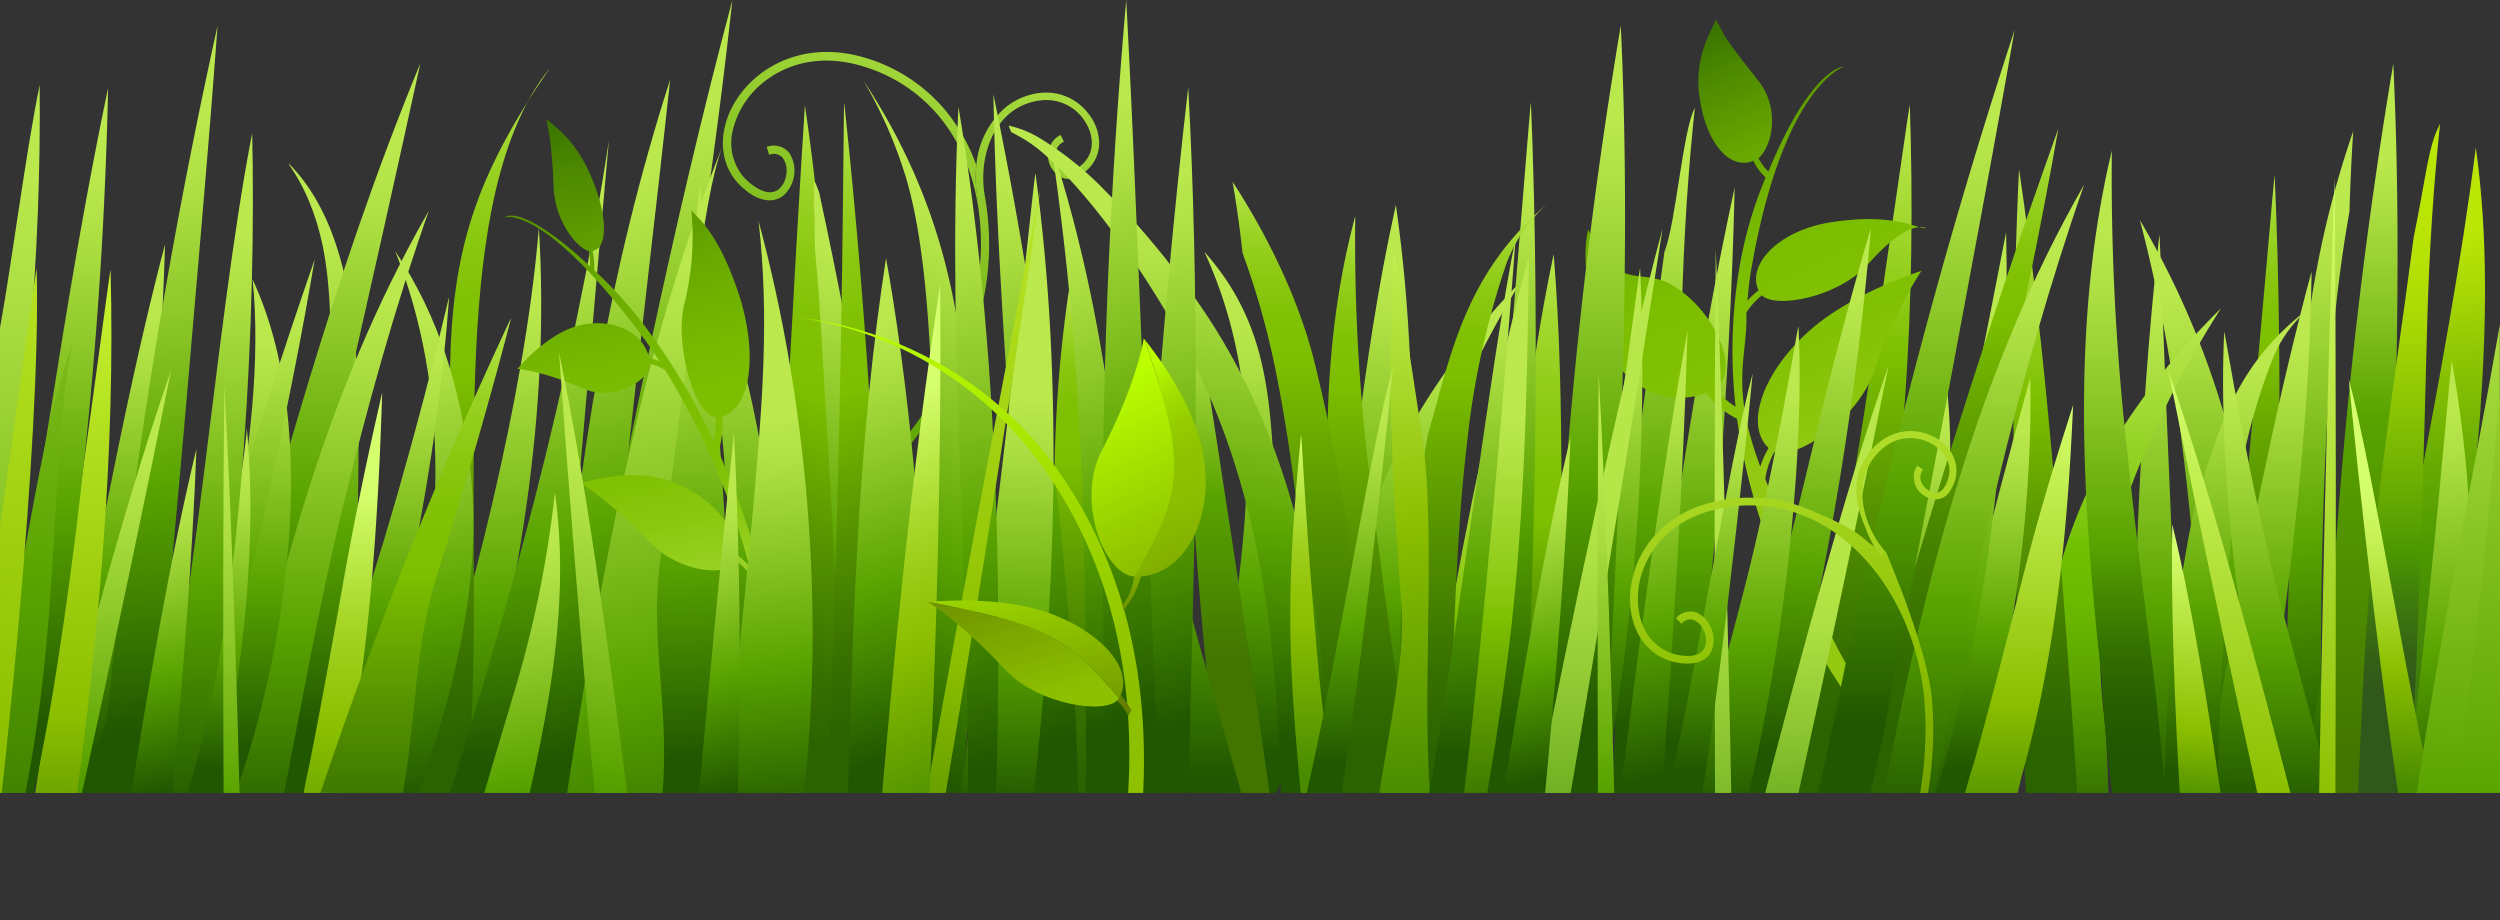 <svg xmlns="http://www.w3.org/2000/svg" xmlns:xlink="http://www.w3.org/1999/xlink" viewBox="0 0 450 165.62"><rect x="0" y="0" width="450" height="165.62" fill="#333333" stroke="none"/><defs><style>.cls-1{fill:none;}.cls-2{clip-path:url(#clip-path);}.cls-3{fill:url(#linear-gradient);}.cls-4{fill:url(#linear-gradient-2);}.cls-5{fill:url(#linear-gradient-3);}.cls-6{fill:url(#linear-gradient-4);}.cls-7{fill:url(#linear-gradient-5);}.cls-8{fill:url(#linear-gradient-6);}.cls-9{fill:url(#linear-gradient-7);}.cls-10{fill:url(#linear-gradient-8);}.cls-11{fill:url(#linear-gradient-9);}.cls-12{fill:url(#linear-gradient-10);}.cls-13{fill:url(#linear-gradient-11);}.cls-14{fill:url(#linear-gradient-12);}.cls-15{fill:url(#linear-gradient-13);}.cls-16{fill:url(#linear-gradient-14);}.cls-17{fill:url(#linear-gradient-15);}.cls-18{fill:url(#linear-gradient-16);}.cls-19{fill:url(#linear-gradient-17);}.cls-20{fill:url(#linear-gradient-18);}.cls-21{fill:url(#linear-gradient-19);}.cls-22{fill:url(#linear-gradient-20);}.cls-23{fill:url(#linear-gradient-21);}.cls-24{fill:url(#linear-gradient-22);}.cls-25{fill:url(#linear-gradient-23);}.cls-26{fill:url(#linear-gradient-24);}.cls-27{fill:url(#linear-gradient-25);}.cls-28{fill:url(#linear-gradient-26);}.cls-29{fill:url(#linear-gradient-27);}.cls-30{fill:url(#linear-gradient-28);}.cls-31{fill:url(#linear-gradient-29);}.cls-32{fill:url(#linear-gradient-30);}.cls-33{fill:url(#linear-gradient-31);}.cls-34{fill:url(#linear-gradient-32);}.cls-35{fill:url(#linear-gradient-33);}.cls-36{fill:url(#linear-gradient-34);}.cls-37{fill:url(#linear-gradient-35);}.cls-38{fill:url(#linear-gradient-36);}.cls-39{fill:url(#linear-gradient-37);}.cls-40{fill:url(#linear-gradient-38);}.cls-41{fill:url(#linear-gradient-39);}.cls-42{fill:url(#linear-gradient-40);}.cls-43{fill:url(#linear-gradient-41);}.cls-44{fill:url(#linear-gradient-42);}.cls-45{fill:url(#linear-gradient-43);}.cls-46{fill:url(#linear-gradient-44);}.cls-47{fill:url(#linear-gradient-45);}.cls-48{fill:url(#linear-gradient-46);}.cls-49{fill:url(#linear-gradient-47);}.cls-50{fill:url(#linear-gradient-48);}.cls-51{fill:url(#linear-gradient-49);}.cls-52{fill:url(#linear-gradient-50);}.cls-53{fill:url(#linear-gradient-51);}.cls-54{fill:url(#linear-gradient-52);}.cls-55{fill:url(#linear-gradient-53);}.cls-56{fill:url(#linear-gradient-54);}.cls-57{fill:url(#linear-gradient-55);}.cls-58{fill:url(#linear-gradient-56);}.cls-59{fill:url(#linear-gradient-57);}.cls-60{fill:url(#linear-gradient-58);}.cls-61{fill:url(#linear-gradient-59);}.cls-62{fill:url(#linear-gradient-60);}.cls-63{fill:url(#linear-gradient-61);}.cls-64{fill:url(#linear-gradient-62);}.cls-65{fill:url(#linear-gradient-63);}.cls-66{fill:url(#linear-gradient-64);}.cls-67{fill:url(#linear-gradient-65);}.cls-68{fill:url(#linear-gradient-66);}.cls-69{fill:url(#linear-gradient-67);}.cls-70{fill:url(#linear-gradient-68);}.cls-71{fill:url(#linear-gradient-69);}.cls-72{fill:url(#linear-gradient-70);}.cls-73{fill:url(#linear-gradient-71);}.cls-74{fill:url(#linear-gradient-72);}.cls-75{fill:url(#linear-gradient-73);}.cls-76{fill:url(#linear-gradient-74);}.cls-77{fill:url(#linear-gradient-75);}.cls-78{fill:url(#linear-gradient-76);}.cls-79{fill:url(#linear-gradient-77);}.cls-80{fill:url(#linear-gradient-78);}.cls-81{fill:url(#linear-gradient-79);}.cls-82{fill:url(#linear-gradient-80);}.cls-83{fill:url(#linear-gradient-81);}.cls-84{fill:url(#linear-gradient-82);}.cls-85{fill:url(#linear-gradient-83);}.cls-86{fill:url(#linear-gradient-84);}.cls-87{fill:url(#linear-gradient-85);}.cls-88{fill:url(#linear-gradient-86);}.cls-89{fill:url(#linear-gradient-87);}.cls-90{fill:url(#linear-gradient-88);}.cls-91{fill:url(#linear-gradient-89);}.cls-92{fill:url(#linear-gradient-90);}.cls-93{fill:url(#linear-gradient-91);}.cls-94{fill:url(#linear-gradient-92);}.cls-95{fill:url(#linear-gradient-93);}.cls-96{fill:url(#linear-gradient-94);}.cls-97{fill:url(#linear-gradient-95);}.cls-98{fill:url(#linear-gradient-96);}.cls-99{fill:url(#linear-gradient-97);}.cls-100{fill:url(#linear-gradient-98);}.cls-101{fill:url(#linear-gradient-99);}.cls-102{fill:url(#linear-gradient-100);}.cls-103{fill:url(#linear-gradient-101);}.cls-104{fill:url(#linear-gradient-102);}.cls-105{fill:url(#linear-gradient-103);}.cls-106{fill:url(#linear-gradient-104);}.cls-107{fill:url(#linear-gradient-105);}.cls-108{fill:url(#linear-gradient-106);}.cls-109{fill:url(#linear-gradient-107);}.cls-110{fill:url(#linear-gradient-108);}.cls-111{fill:url(#linear-gradient-109);}.cls-112{fill:url(#linear-gradient-110);}.cls-113{fill:url(#linear-gradient-111);}.cls-114{fill:url(#linear-gradient-112);}.cls-115{fill:url(#linear-gradient-113);}.cls-116{fill:url(#linear-gradient-114);}.cls-117{fill:url(#linear-gradient-115);}.cls-118{fill:url(#linear-gradient-116);}.cls-119{fill:url(#linear-gradient-117);}.cls-120{fill:url(#linear-gradient-118);}.cls-121{fill:url(#linear-gradient-119);}</style><clipPath id="clip-path" transform="translate(0 -10.79)"><rect class="cls-1" width="450" height="153.52"/></clipPath><linearGradient id="linear-gradient" x1="332.2" y1="29.57" x2="332.2" y2="159.11" gradientUnits="userSpaceOnUse"><stop offset="0" stop-color="#bae84d"/><stop offset="0.09" stop-color="#afe03f"/><stop offset="0.25" stop-color="#91cd1a"/><stop offset="0.35" stop-color="#7dbf00"/><stop offset="0.56" stop-color="#569300"/><stop offset="0.76" stop-color="#377000"/><stop offset="0.87" stop-color="#2b6300"/></linearGradient><linearGradient id="linear-gradient-2" x1="241.22" y1="21.81" x2="241.22" y2="164.43" gradientTransform="translate(-139.72 46.19) rotate(-11.99)" gradientUnits="userSpaceOnUse"><stop offset="0.12" stop-color="#bae84d"/><stop offset="0.21" stop-color="#acde42"/><stop offset="0.38" stop-color="#87c324"/><stop offset="0.57" stop-color="#59a300"/><stop offset="0.68" stop-color="#458800"/><stop offset="0.87" stop-color="#215700"/></linearGradient><linearGradient id="linear-gradient-3" x1="303" y1="44.56" x2="303" y2="159.66" gradientTransform="matrix(1, 0, 0, 1, 0, 0)" xlink:href="#linear-gradient-2"/><linearGradient id="linear-gradient-4" x1="297.52" y1="30.21" x2="297.52" y2="159.11" gradientTransform="matrix(1, 0, 0, 1, 0, 0)" xlink:href="#linear-gradient-2"/><linearGradient id="linear-gradient-5" x1="440.41" y1="40.02" x2="440.41" y2="169.46" gradientTransform="translate(-29.62 30.48) rotate(-4.57)" xlink:href="#linear-gradient-2"/><linearGradient id="linear-gradient-6" x1="397.07" y1="50.4" x2="397.07" y2="162.5" gradientTransform="matrix(1, 0, 0, 1, 0, 0)" xlink:href="#linear-gradient-2"/><linearGradient id="linear-gradient-7" x1="-67.98" y1="617.96" x2="-54.17" y2="500.62" gradientTransform="translate(392.89 674.65) rotate(173.29)" xlink:href="#linear-gradient-2"/><linearGradient id="linear-gradient-8" x1="130.53" y1="16.32" x2="130.53" y2="133.3" gradientTransform="translate(-53.01 46.37) rotate(-4.18)" xlink:href="#linear-gradient-2"/><linearGradient id="linear-gradient-9" x1="56.91" y1="40.24" x2="56.91" y2="157.42" gradientTransform="matrix(1, 0, 0, 1, 0, 0)" xlink:href="#linear-gradient-2"/><linearGradient id="linear-gradient-10" x1="54.23" y1="22.16" x2="54.23" y2="159.85" gradientTransform="matrix(1, 0, 0, 1, 0, 0)" xlink:href="#linear-gradient-2"/><linearGradient id="linear-gradient-11" x1="258.92" y1="660.75" x2="274.49" y2="528.45" gradientTransform="translate(392.89 674.65) rotate(173.29)" xlink:href="#linear-gradient-2"/><linearGradient id="linear-gradient-12" x1="202.84" y1="-76.45" x2="202.84" y2="71.33" gradientTransform="matrix(1.11, -0.19, 0.15, 0.9, -137.68, 133.85)" gradientUnits="userSpaceOnUse"><stop offset="0" stop-color="#bae84d"/><stop offset="0.03" stop-color="#b0e140"/><stop offset="0.12" stop-color="#9ad224"/><stop offset="0.21" stop-color="#8ac810"/><stop offset="0.3" stop-color="#80c104"/><stop offset="0.39" stop-color="#7dbf00"/><stop offset="0.59" stop-color="#569300"/><stop offset="0.77" stop-color="#377000"/><stop offset="0.87" stop-color="#2b6300"/></linearGradient><linearGradient id="linear-gradient-13" x1="198.63" y1="631.44" x2="211.89" y2="518.83" gradientTransform="translate(437.23 603.44) rotate(163.04)" xlink:href="#linear-gradient-2"/><linearGradient id="linear-gradient-14" x1="384.11" y1="66.29" x2="384.11" y2="160.53" gradientUnits="userSpaceOnUse"><stop offset="0" stop-color="#bae84d"/><stop offset="0.12" stop-color="#ace03f"/><stop offset="0.34" stop-color="#89cd1a"/><stop offset="0.47" stop-color="#70bf00"/><stop offset="0.57" stop-color="#6bb800"/><stop offset="0.7" stop-color="#5da500"/><stop offset="0.85" stop-color="#458600"/><stop offset="1" stop-color="#2b6300"/></linearGradient><linearGradient id="linear-gradient-15" x1="383.05" y1="37.9" x2="383.05" y2="162.5" gradientUnits="userSpaceOnUse"><stop offset="0.12" stop-color="#bae84d"/><stop offset="0.21" stop-color="#acde42"/><stop offset="0.38" stop-color="#87c324"/><stop offset="0.57" stop-color="#59a300"/><stop offset="0.64" stop-color="#468900"/><stop offset="0.73" stop-color="#326d00"/><stop offset="0.81" stop-color="#255d00"/><stop offset="0.87" stop-color="#215700"/></linearGradient><linearGradient id="linear-gradient-16" x1="654.51" y1="90.03" x2="664.46" y2="6.63" gradientTransform="matrix(0.86, -0.5, 0.5, 0.86, -281, 341.73)" gradientUnits="userSpaceOnUse"><stop offset="0" stop-color="#94c912"/><stop offset="0.06" stop-color="#8dc60d"/><stop offset="0.23" stop-color="#81c103"/><stop offset="0.39" stop-color="#7dbf00"/><stop offset="0.5" stop-color="#77b900"/><stop offset="0.65" stop-color="#68a700"/><stop offset="0.82" stop-color="#4e8a00"/><stop offset="1" stop-color="#2b6300"/></linearGradient><linearGradient id="linear-gradient-17" x1="1529.34" y1="441.42" x2="1443.58" y2="645.62" gradientTransform="matrix(-0.73, -0.69, -0.69, 0.73, 1598.62, 699.45)" xlink:href="#linear-gradient-2"/><linearGradient id="linear-gradient-18" x1="1504.54" y1="431.01" x2="1418.78" y2="635.19" gradientTransform="matrix(-0.73, -0.69, -0.69, 0.73, 1598.62, 699.45)" xlink:href="#linear-gradient-2"/><linearGradient id="linear-gradient-19" x1="420.82" y1="61.92" x2="420.82" y2="162.5" gradientTransform="matrix(1, 0, 0, 1, 0, 0)" xlink:href="#linear-gradient-2"/><linearGradient id="linear-gradient-20" x1="368.34" y1="41.24" x2="368.34" y2="160.53" xlink:href="#linear-gradient"/><linearGradient id="linear-gradient-21" x1="559.07" y1="54.16" x2="559.07" y2="177.94" gradientTransform="matrix(1.25, -0.08, 0.06, 1, -269.86, 29.5)" gradientUnits="userSpaceOnUse"><stop offset="0.12" stop-color="#bbe505"/><stop offset="0.14" stop-color="#b7e205"/><stop offset="0.44" stop-color="#69ac02"/><stop offset="0.58" stop-color="#4b9701"/><stop offset="0.68" stop-color="#468b06"/><stop offset="0.85" stop-color="#396c12"/><stop offset="0.95" stop-color="#30581a"/></linearGradient><linearGradient id="linear-gradient-22" x1="404.73" y1="42.32" x2="404.73" y2="161.96" gradientUnits="userSpaceOnUse"><stop offset="0" stop-color="#bae84d"/><stop offset="0.02" stop-color="#b3e344"/><stop offset="0.08" stop-color="#9bd326"/><stop offset="0.15" stop-color="#8bc811"/><stop offset="0.21" stop-color="#80c104"/><stop offset="0.27" stop-color="#7dbf00"/><stop offset="0.38" stop-color="#68a800"/><stop offset="0.59" stop-color="#478300"/><stop offset="0.76" stop-color="#336b00"/><stop offset="0.87" stop-color="#2b6300"/></linearGradient><linearGradient id="linear-gradient-23" x1="509.56" y1="605.49" x2="495.4" y2="496.13" gradientTransform="matrix(0.99, -0.13, -0.13, -0.99, -22.09, 725.55)" xlink:href="#linear-gradient-2"/><linearGradient id="linear-gradient-24" x1="424.76" y1="22.23" x2="424.76" y2="165.96" gradientUnits="userSpaceOnUse"><stop offset="0.12" stop-color="#bae84d"/><stop offset="0.18" stop-color="#acde42"/><stop offset="0.31" stop-color="#87c324"/><stop offset="0.44" stop-color="#59a300"/><stop offset="0.7" stop-color="#4c8800"/><stop offset="0.87" stop-color="#427500"/></linearGradient><linearGradient id="linear-gradient-25" x1="431.67" y1="33.05" x2="431.67" y2="161.96" gradientUnits="userSpaceOnUse"><stop offset="0.12" stop-color="#bbe505"/><stop offset="0.2" stop-color="#b5e105"/><stop offset="0.3" stop-color="#a4d504"/><stop offset="0.41" stop-color="#87c103"/><stop offset="0.54" stop-color="#60a502"/><stop offset="0.6" stop-color="#4b9701"/><stop offset="0.66" stop-color="#407e0b"/><stop offset="0.74" stop-color="#346216"/><stop offset="0.79" stop-color="#30581a"/></linearGradient><linearGradient id="linear-gradient-26" x1="403.06" y1="65.48" x2="403.06" y2="162.12" gradientTransform="matrix(1, 0, 0, 1, 0, 0)" xlink:href="#linear-gradient-2"/><linearGradient id="linear-gradient-27" x1="601.14" y1="632.29" x2="590.01" y2="537.72" gradientTransform="matrix(0.97, -0.25, -0.25, -0.97, 5.15, 838.45)" xlink:href="#linear-gradient-2"/><linearGradient id="linear-gradient-28" x1="286.95" y1="59.08" x2="286.95" y2="159.66" gradientTransform="matrix(1, 0, 0, 1, 0, 0)" xlink:href="#linear-gradient-2"/><linearGradient id="linear-gradient-29" x1="0.67" y1="75.63" x2="0.67" y2="198.24" gradientTransform="matrix(0.92, 0.38, -0.38, 0.92, 199.95, -29.26)" xlink:href="#linear-gradient-12"/><linearGradient id="linear-gradient-30" x1="353.88" y1="124.57" x2="353.88" y2="159.11" gradientTransform="matrix(1, 0, 0, 1, 0, 0)" xlink:href="#linear-gradient-2"/><linearGradient id="linear-gradient-31" x1="244.72" y1="47.67" x2="244.72" y2="159.82" gradientTransform="matrix(1, 0, 0, 1, 0, 0)" xlink:href="#linear-gradient-2"/><linearGradient id="linear-gradient-32" x1="258.15" y1="61.44" x2="258.15" y2="160.17" gradientTransform="matrix(1, 0, 0, 1, 0, 0)" xlink:href="#linear-gradient-2"/><linearGradient id="linear-gradient-33" x1="339.88" y1="77.62" x2="339.88" y2="159.66" gradientTransform="matrix(1, 0, 0, 1, 0, 0)" xlink:href="#linear-gradient-2"/><linearGradient id="linear-gradient-34" x1="354.97" y1="78.8" x2="354.97" y2="159.66" gradientTransform="matrix(1, 0, 0, 1, 0, 0)" xlink:href="#linear-gradient-2"/><linearGradient id="linear-gradient-35" x1="276.7" y1="56.53" x2="276.7" y2="159.27" gradientUnits="userSpaceOnUse"><stop offset="0" stop-color="#bae84d"/><stop offset="0.12" stop-color="#a2d82e"/><stop offset="0.26" stop-color="#8eca15"/><stop offset="0.38" stop-color="#81c205"/><stop offset="0.47" stop-color="#7dbf00"/><stop offset="0.64" stop-color="#569300"/><stop offset="0.79" stop-color="#377000"/><stop offset="0.87" stop-color="#2b6300"/></linearGradient><linearGradient id="linear-gradient-36" x1="305.11" y1="48.11" x2="305.11" y2="157.2" gradientTransform="translate(24.15 -15.36) rotate(3.47)" xlink:href="#linear-gradient-2"/><linearGradient id="linear-gradient-37" x1="270.85" y1="29.19" x2="270.85" y2="159.6" gradientTransform="matrix(1, 0, 0, 1, 0, 0)" xlink:href="#linear-gradient-2"/><linearGradient id="linear-gradient-38" x1="-31.67" y1="97.58" x2="-31.67" y2="218.45" gradientTransform="matrix(0.88, 0.47, -0.47, 0.88, 266.09, -26.14)" xlink:href="#linear-gradient-2"/><linearGradient id="linear-gradient-39" x1="452.29" y1="622.78" x2="438.32" y2="504.1" gradientTransform="matrix(0.99, -0.12, -0.12, -0.99, -26.9, 723.94)" xlink:href="#linear-gradient-2"/><linearGradient id="linear-gradient-40" x1="461.95" y1="590.39" x2="451.74" y2="503.63" gradientTransform="matrix(0.99, -0.12, -0.12, -0.99, -26.9, 723.94)" gradientUnits="userSpaceOnUse"><stop offset="0" stop-color="#d6ff6e"/><stop offset="0.61" stop-color="#8cbf00"/><stop offset="0.87" stop-color="#498c00"/></linearGradient><linearGradient id="linear-gradient-41" x1="370.21" y1="626.39" x2="355.92" y2="516.08" gradientTransform="matrix(0.99, -0.13, -0.13, -0.99, -22.09, 725.55)" gradientUnits="userSpaceOnUse"><stop offset="0.26" stop-color="#bae84d"/><stop offset="0.34" stop-color="#afe03f"/><stop offset="0.5" stop-color="#91cd1a"/><stop offset="0.59" stop-color="#7dbf00"/><stop offset="0.76" stop-color="#569300"/><stop offset="0.91" stop-color="#377000"/><stop offset="0.99" stop-color="#2b6300"/></linearGradient><linearGradient id="linear-gradient-42" x1="299.83" y1="631.41" x2="288.02" y2="531.07" gradientTransform="matrix(0.99, -0.12, -0.12, -0.99, -26.9, 723.94)" gradientUnits="userSpaceOnUse"><stop offset="0" stop-color="#bae84d"/><stop offset="0.05" stop-color="#a4d931"/><stop offset="0.1" stop-color="#93ce1b"/><stop offset="0.15" stop-color="#86c50c"/><stop offset="0.21" stop-color="#7fc003"/><stop offset="0.3" stop-color="#7dbf00"/><stop offset="0.54" stop-color="#569300"/><stop offset="0.75" stop-color="#377000"/><stop offset="0.87" stop-color="#2b6300"/></linearGradient><linearGradient id="linear-gradient-43" x1="152.94" y1="667.92" x2="139.28" y2="551.86" gradientTransform="matrix(1, 0.09, 0.09, -1, -45.52, 699.42)" xlink:href="#linear-gradient-2"/><linearGradient id="linear-gradient-44" x1="246.83" y1="49.68" x2="246.83" y2="160.17" gradientUnits="userSpaceOnUse"><stop offset="0" stop-color="#bae84d"/><stop offset="0.02" stop-color="#b0e140"/><stop offset="0.08" stop-color="#9ad224"/><stop offset="0.15" stop-color="#8ac810"/><stop offset="0.21" stop-color="#80c104"/><stop offset="0.27" stop-color="#7dbf00"/><stop offset="0.52" stop-color="#569300"/><stop offset="0.74" stop-color="#377000"/><stop offset="0.87" stop-color="#2b6300"/></linearGradient><linearGradient id="linear-gradient-45" x1="351.08" y1="33.95" x2="351.08" y2="159.66" xlink:href="#linear-gradient-22"/><linearGradient id="linear-gradient-46" x1="125.78" y1="-22.14" x2="125.78" y2="102.04" gradientTransform="matrix(1, 0.02, -0.02, 0.89, 8.34, 65.83)" xlink:href="#linear-gradient-2"/><linearGradient id="linear-gradient-47" x1="149.07" y1="34.04" x2="149.07" y2="152.84" gradientTransform="translate(-28.33 14.84) rotate(-1.83)" xlink:href="#linear-gradient-2"/><linearGradient id="linear-gradient-48" x1="226.19" y1="56.11" x2="226.19" y2="160.17" gradientTransform="matrix(1, 0, 0, 1, 0, 0)" xlink:href="#linear-gradient-2"/><linearGradient id="linear-gradient-49" x1="344.24" y1="16.17" x2="344.24" y2="159.66" gradientTransform="matrix(1, 0, 0, 1, 0, 0)" xlink:href="#linear-gradient-2"/><linearGradient id="linear-gradient-50" x1="221.47" y1="54.89" x2="221.47" y2="159.77" gradientUnits="userSpaceOnUse"><stop offset="0.12" stop-color="#bae84d"/><stop offset="0.18" stop-color="#acde42"/><stop offset="0.3" stop-color="#87c324"/><stop offset="0.43" stop-color="#59a300"/><stop offset="0.6" stop-color="#4c8800"/><stop offset="0.71" stop-color="#427500"/></linearGradient><linearGradient id="linear-gradient-51" x1="285.71" y1="15.39" x2="285.71" y2="159.11" gradientTransform="matrix(1, 0, 0, 1, 0, 0)" xlink:href="#linear-gradient-2"/><linearGradient id="linear-gradient-52" x1="234.27" y1="43.51" x2="234.27" y2="161" xlink:href="#linear-gradient-44"/><linearGradient id="linear-gradient-53" x1="264.83" y1="47.53" x2="264.83" y2="160.37" xlink:href="#linear-gradient-44"/><linearGradient id="linear-gradient-54" x1="236.3" y1="-9.41" x2="258.3" y2="178.59" gradientUnits="userSpaceOnUse"><stop offset="0.18" stop-color="#d6ff6e"/><stop offset="0.25" stop-color="#d1fb66"/><stop offset="0.35" stop-color="#c3ee51"/><stop offset="0.47" stop-color="#abda2f"/><stop offset="0.61" stop-color="#8cbf00"/><stop offset="0.87" stop-color="#498c00"/></linearGradient><linearGradient id="linear-gradient-55" x1="106.79" y1="640.5" x2="120.16" y2="526.91" gradientTransform="translate(392.89 674.65) rotate(173.29)" xlink:href="#linear-gradient-2"/><linearGradient id="linear-gradient-56" x1="-37.58" y1="630.62" x2="-22.01" y2="498.33" gradientTransform="translate(392.89 674.65) rotate(173.29)" xlink:href="#linear-gradient-2"/><linearGradient id="linear-gradient-57" x1="227.21" y1="596.04" x2="213.26" y2="477.59" gradientTransform="matrix(1, 0.01, 0.01, -1, -17.75, 631.01)" xlink:href="#linear-gradient-2"/><linearGradient id="linear-gradient-58" x1="136.32" y1="39.91" x2="136.32" y2="165.44" gradientTransform="translate(-50.19 8.27) rotate(-4.36)" xlink:href="#linear-gradient-2"/><linearGradient id="linear-gradient-59" x1="66.68" y1="64.23" x2="66.68" y2="160.4" gradientTransform="matrix(1, 0, 0, 1, 0, 0)" xlink:href="#linear-gradient-2"/><linearGradient id="linear-gradient-60" x1="17.68" y1="54.79" x2="17.68" y2="159.85" gradientTransform="matrix(1, 0, 0, 1, 0, 0)" xlink:href="#linear-gradient-2"/><linearGradient id="linear-gradient-61" x1="39.71" y1="61.07" x2="39.71" y2="158.32" gradientTransform="matrix(1, 0, 0, 1, 0, 0)" xlink:href="#linear-gradient-2"/><linearGradient id="linear-gradient-62" x1="238.71" y1="624.1" x2="227.72" y2="530.72" gradientTransform="matrix(0.97, -0.26, -0.26, -0.97, 14.79, 765.73)" xlink:href="#linear-gradient-2"/><linearGradient id="linear-gradient-63" x1="162.65" y1="627.9" x2="152.03" y2="537.69" gradientTransform="matrix(0.99, -0.12, -0.12, -0.99, -26.9, 723.94)" gradientUnits="userSpaceOnUse"><stop offset="0.18" stop-color="#d6ff6e"/><stop offset="0.27" stop-color="#c5f055"/><stop offset="0.44" stop-color="#a6d627"/><stop offset="0.58" stop-color="#93c50b"/><stop offset="0.65" stop-color="#8cbf00"/><stop offset="1" stop-color="#498c00"/></linearGradient><linearGradient id="linear-gradient-64" x1="41.77" y1="57.46" x2="41.77" y2="157.4" gradientTransform="matrix(1, 0, 0, 1, 0, 0)" xlink:href="#linear-gradient-2"/><linearGradient id="linear-gradient-65" x1="330.26" y1="-4.27" x2="330.26" y2="124.34" gradientTransform="translate(-224.8 129.19) rotate(-16.09)" xlink:href="#linear-gradient-2"/><linearGradient id="linear-gradient-66" x1="52.15" y1="23.47" x2="52.15" y2="166.97" gradientTransform="translate(-36.67 -0.64) rotate(-5.65)" xlink:href="#linear-gradient-2"/><linearGradient id="linear-gradient-67" x1="37.49" y1="87.81" x2="37.49" y2="158.21" gradientTransform="matrix(1, 0, 0, 1, 0, 0)" xlink:href="#linear-gradient-2"/><linearGradient id="linear-gradient-68" x1="328.91" y1="237.84" x2="328.91" y2="336.17" gradientTransform="matrix(0.95, -0.3, 0.38, 1.18, -271.13, -144.53)" xlink:href="#linear-gradient-12"/><linearGradient id="linear-gradient-69" x1="467.62" y1="-8.63" x2="467.62" y2="106.03" gradientTransform="matrix(1.53, -0.48, 0.26, 0.83, -573.52, 294.17)" xlink:href="#linear-gradient-2"/><linearGradient id="linear-gradient-70" x1="340.08" y1="73.01" x2="340.08" y2="191.99" gradientTransform="translate(-170.87 61.9) rotate(-15.6)" xlink:href="#linear-gradient-2"/><linearGradient id="linear-gradient-71" x1="330.78" y1="61.14" x2="330.78" y2="193.21" gradientTransform="translate(-170.87 61.9) rotate(-15.6)" xlink:href="#linear-gradient-2"/><linearGradient id="linear-gradient-72" x1="181.33" y1="71.13" x2="180" y2="169.13" gradientTransform="matrix(1, 0, 0, 1, 0, 0)" xlink:href="#linear-gradient-2"/><linearGradient id="linear-gradient-73" x1="357.57" y1="69.34" x2="357.57" y2="195.59" gradientTransform="translate(-170.87 61.9) rotate(-15.6)" xlink:href="#linear-gradient-2"/><linearGradient id="linear-gradient-74" x1="351.65" y1="51.23" x2="351.65" y2="194.92" gradientTransform="translate(-170.87 61.9) rotate(-15.6)" xlink:href="#linear-gradient-2"/><linearGradient id="linear-gradient-75" x1="276.08" y1="46.07" x2="276.08" y2="181.06" gradientTransform="translate(-118.89 38.02) rotate(-10.67)" xlink:href="#linear-gradient-2"/><linearGradient id="linear-gradient-76" x1="246.31" y1="639.82" x2="260.09" y2="522.73" gradientTransform="translate(392.89 674.65) rotate(173.29)" xlink:href="#linear-gradient-12"/><linearGradient id="linear-gradient-77" x1="82.57" y1="642.93" x2="101.47" y2="482.4" gradientTransform="translate(383.99 626.9) rotate(161.61)" xlink:href="#linear-gradient-2"/><linearGradient id="linear-gradient-78" x1="142.76" y1="677.19" x2="126.36" y2="537.8" gradientTransform="matrix(0.99, -0.12, -0.12, -0.99, -26.9, 723.94)" xlink:href="#linear-gradient-2"/><linearGradient id="linear-gradient-79" x1="236.4" y1="89.03" x2="236.4" y2="159.11" gradientUnits="userSpaceOnUse"><stop offset="0" stop-color="#d6ff6e"/><stop offset="0.03" stop-color="#d0fa65"/><stop offset="0.17" stop-color="#b3e13a"/><stop offset="0.3" stop-color="#9ece1a"/><stop offset="0.41" stop-color="#91c307"/><stop offset="0.48" stop-color="#8cbf00"/><stop offset="0.87" stop-color="#498c00"/></linearGradient><linearGradient id="linear-gradient-80" x1="192.12" y1="21.45" x2="164.46" y2="176.22" gradientUnits="userSpaceOnUse"><stop offset="0" stop-color="#c7f230"/><stop offset="0.7" stop-color="#8cbf00"/><stop offset="1" stop-color="#498200"/></linearGradient><linearGradient id="linear-gradient-81" x1="457.58" y1="-57.78" x2="457.58" y2="29.91" gradientTransform="translate(-248.64 311.41) rotate(-24.02)" xlink:href="#linear-gradient-63"/><linearGradient id="linear-gradient-82" x1="414.34" y1="610.21" x2="402.63" y2="510.78" gradientTransform="matrix(0.99, -0.12, -0.12, -0.99, -26.9, 723.94)" xlink:href="#linear-gradient-2"/><linearGradient id="linear-gradient-83" x1="467.28" y1="54.05" x2="467.28" y2="143.01" gradientTransform="translate(-180.47 118.1) rotate(-12.01)" xlink:href="#linear-gradient-2"/><linearGradient id="linear-gradient-84" x1="288.9" y1="353.6" x2="288.9" y2="425.41" gradientTransform="matrix(1, -0.03, 0.05, 1.48, -42.89, -460.66)" xlink:href="#linear-gradient-2"/><linearGradient id="linear-gradient-85" x1="9.74" y1="624.52" x2="29.49" y2="456.8" gradientTransform="translate(392.89 674.65) rotate(173.29)" gradientUnits="userSpaceOnUse"><stop offset="0" stop-color="#bae84d"/><stop offset="0.3" stop-color="#b5e647"/><stop offset="0.38" stop-color="#acdf42"/><stop offset="0.5" stop-color="#93cb35"/><stop offset="0.66" stop-color="#6aab20"/><stop offset="0.85" stop-color="#328004"/><stop offset="0.87" stop-color="#2b7a00"/></linearGradient><linearGradient id="linear-gradient-86" x1="66.22" y1="402.15" x2="80.17" y2="283.68" gradientTransform="matrix(-0.74, 0.18, -0.13, -1.32, 386.77, 571.88)" xlink:href="#linear-gradient-85"/><linearGradient id="linear-gradient-87" x1="331.17" y1="370.86" x2="331.17" y2="426.17" gradientTransform="matrix(1, -0.03, 0.05, 1.48, -42.89, -460.66)" xlink:href="#linear-gradient-2"/><linearGradient id="linear-gradient-88" x1="15.33" y1="376.57" x2="26.07" y2="285.38" gradientTransform="matrix(-0.74, 0.18, -0.13, -1.32, 386.77, 571.88)" xlink:href="#linear-gradient-85"/><linearGradient id="linear-gradient-89" x1="444.92" y1="68.39" x2="444.92" y2="136.37" gradientTransform="translate(-180.47 118.1) rotate(-12.01)" xlink:href="#linear-gradient-2"/><linearGradient id="linear-gradient-90" x1="266.5" y1="368.58" x2="266.5" y2="423.88" gradientTransform="matrix(1, -0.03, 0.05, 1.48, -42.89, -460.66)" xlink:href="#linear-gradient-2"/><linearGradient id="linear-gradient-91" x1="33.3" y1="604.62" x2="48.52" y2="475.25" gradientTransform="translate(392.89 674.65) rotate(173.29)" xlink:href="#linear-gradient-2"/><linearGradient id="linear-gradient-92" x1="202.51" y1="18.96" x2="202.51" y2="86.94" gradientTransform="translate(-180.47 118.1) rotate(-12.01)" xlink:href="#linear-gradient-2"/><linearGradient id="linear-gradient-93" x1="279.24" y1="631.47" x2="294.47" y2="502.1" gradientTransform="translate(392.89 674.65) rotate(173.29)" xlink:href="#linear-gradient-2"/><linearGradient id="linear-gradient-94" x1="422.39" y1="431.36" x2="433.12" y2="340.17" gradientTransform="matrix(-0.74, 0.18, -0.13, -1.32, 386.77, 571.88)" xlink:href="#linear-gradient-2"/><linearGradient id="linear-gradient-95" x1="1343.68" y1="499.81" x2="1331.98" y2="400.39" gradientTransform="translate(1686.82 723.94) rotate(-173.29)" xlink:href="#linear-gradient-2"/><linearGradient id="linear-gradient-96" x1="-916.26" y1="528.5" x2="-894" y2="339.34" gradientTransform="matrix(0.99, 0.12, 0.12, -0.99, 1267.04, 674.65)" xlink:href="#linear-gradient-40"/><linearGradient id="linear-gradient-97" x1="1477.47" y1="128.48" x2="1477.47" y2="196.46" gradientTransform="matrix(-0.96, -0.11, -0.25, 0.76, 1852.15, 174.94)" xlink:href="#linear-gradient-40"/><linearGradient id="linear-gradient-98" x1="1252.32" y1="391.36" x2="1252.32" y2="446.66" gradientTransform="matrix(-1, -0.03, -0.05, 1.48, 1702.81, -460.66)" xlink:href="#linear-gradient-54"/><linearGradient id="linear-gradient-99" x1="-1208.4" y1="209.32" x2="-1197.67" y2="118.13" gradientTransform="matrix(0.74, 0.18, 0.13, -1.32, 1273.16, 571.88)" xlink:href="#linear-gradient-40"/><linearGradient id="linear-gradient-100" x1="117.05" y1="655.46" x2="103.91" y2="543.9" gradientTransform="matrix(0.99, -0.12, -0.12, -0.99, -26.9, 723.94)" xlink:href="#linear-gradient-80"/><linearGradient id="linear-gradient-101" x1="1501.78" y1="211.59" x2="1447.88" y2="339.94" gradientTransform="matrix(-0.97, -0.24, -0.24, 0.97, 1819.2, 223.75)" gradientUnits="userSpaceOnUse"><stop offset="0" stop-color="#c2ed42"/><stop offset="0.47" stop-color="#8cbf00"/><stop offset="1" stop-color="#3d6300"/></linearGradient><linearGradient id="linear-gradient-102" x1="1484.03" y1="184.2" x2="1404.39" y2="373.82" gradientTransform="matrix(-0.97, -0.24, -0.24, 0.97, 1819.2, 223.75)" gradientUnits="userSpaceOnUse"><stop offset="0" stop-color="#c2ed42"/><stop offset="0.57" stop-color="#8cbf00"/><stop offset="1" stop-color="#3d6300"/></linearGradient><linearGradient id="linear-gradient-103" x1="161.26" y1="63.84" x2="205.59" y2="177.62" gradientUnits="userSpaceOnUse"><stop offset="0" stop-color="#bf0"/><stop offset="0.67" stop-color="#8cbf00"/><stop offset="1" stop-color="#91c400"/></linearGradient><linearGradient id="linear-gradient-104" x1="206.15" y1="100.85" x2="202.49" y2="125.06" gradientUnits="userSpaceOnUse"><stop offset="0" stop-color="#bf0"/><stop offset="0.02" stop-color="#b6f800"/><stop offset="0.1" stop-color="#a3df00"/><stop offset="0.18" stop-color="#96cd00"/><stop offset="0.27" stop-color="#8fc200"/><stop offset="0.37" stop-color="#8cbf00"/><stop offset="1" stop-color="#638000"/></linearGradient><linearGradient id="linear-gradient-105" x1="199.83" y1="79.33" x2="227.25" y2="139.2" xlink:href="#linear-gradient-104"/><linearGradient id="linear-gradient-106" x1="197.6" y1="80.36" x2="225.02" y2="140.22" gradientUnits="userSpaceOnUse"><stop offset="0" stop-color="#bf0"/><stop offset="0.51" stop-color="#8cbf00"/><stop offset="1" stop-color="#638000"/></linearGradient><linearGradient id="linear-gradient-107" x1="205.4" y1="104.15" x2="202.11" y2="125.94" xlink:href="#linear-gradient-106"/><linearGradient id="linear-gradient-108" x1="179.92" y1="99.04" x2="189.06" y2="150.45" xlink:href="#linear-gradient-106"/><linearGradient id="linear-gradient-109" x1="191.97" y1="153.19" x2="177.57" y2="106.12" gradientUnits="userSpaceOnUse"><stop offset="0" stop-color="#bf0"/><stop offset="0.03" stop-color="#b1f100"/><stop offset="0.09" stop-color="#a1db00"/><stop offset="0.16" stop-color="#95cb00"/><stop offset="0.24" stop-color="#8ec200"/><stop offset="0.35" stop-color="#8cbf00"/><stop offset="1" stop-color="#638000"/></linearGradient><linearGradient id="linear-gradient-110" x1="442.87" y1="16.86" x2="441.37" y2="259.87" gradientTransform="matrix(1, 0, 0, 1, 0, 0)" xlink:href="#linear-gradient-2"/><linearGradient id="linear-gradient-111" x1="461.41" y1="-10.96" x2="434.41" y2="282.29" gradientTransform="matrix(1, 0, 0, 1, 0, 0)" xlink:href="#linear-gradient-2"/><linearGradient id="linear-gradient-112" x1="9.8" y1="26.62" x2="9.8" y2="159.05" gradientTransform="matrix(1, 0, 0, 1, 0, 0)" xlink:href="#linear-gradient-2"/><linearGradient id="linear-gradient-113" x1="3.81" y1="14.15" x2="2.31" y2="257.15" gradientTransform="matrix(1, 0, 0, 1, 0, 0)" xlink:href="#linear-gradient-2"/><linearGradient id="linear-gradient-114" x1="20.95" y1="-51.51" x2="-6.05" y2="241.74" gradientTransform="matrix(1, 0, 0, 1, 0, 0)" xlink:href="#linear-gradient-2"/><linearGradient id="linear-gradient-115" x1="9.18" y1="23.33" x2="-5.45" y2="201.1" xlink:href="#linear-gradient-80"/><linearGradient id="linear-gradient-116" x1="124.9" y1="127.65" x2="103.4" y2="22.65" gradientUnits="userSpaceOnUse"><stop offset="0" stop-color="#bae84d"/><stop offset="0.03" stop-color="#b0e140"/><stop offset="0.12" stop-color="#9ad224"/><stop offset="0.21" stop-color="#8ac810"/><stop offset="0.3" stop-color="#80c104"/><stop offset="0.39" stop-color="#7dbf00"/><stop offset="0.5" stop-color="#77b900"/><stop offset="0.65" stop-color="#68a700"/><stop offset="0.82" stop-color="#4e8a00"/><stop offset="1" stop-color="#2b6300"/></linearGradient><linearGradient id="linear-gradient-117" x1="131.12" y1="75.43" x2="141.12" y2="172.76" gradientTransform="matrix(1, 0, 0, 1, 0, 0)" xlink:href="#linear-gradient-2"/><linearGradient id="linear-gradient-118" x1="-1652.33" y1="93.22" x2="-1641.59" y2="2.03" gradientTransform="matrix(0.71, 0.27, 0.3, -1.29, 1264.43, 647.61)" xlink:href="#linear-gradient-2"/><linearGradient id="linear-gradient-119" x1="281.27" y1="391.93" x2="281.27" y2="437.89" gradientTransform="matrix(0.96, -0.27, 0.41, 1.43, -310.3, -389.64)" xlink:href="#linear-gradient-2"/></defs><title>Ativo 2</title><g id="Camada_2" data-name="Camada 2"><g id="Camada_1-2" data-name="Camada 1"><g class="cls-2"><path class="cls-3" d="M343.76,29.57c-.07,0-3.09,21.56-7.68,52.16-2.3,15.3-5.54,33.08-9.33,51.15-1.7,8.11-4.33,17.55-6.44,26.23H330c1.92-7.25,3.85-15.34,5.75-24.36C343,100.4,344.94,64.72,343.76,29.57Z" transform="translate(0 -10.79)"/><path class="cls-4" d="M123.51,72.25c3.19-20.41,6.1-41,8.32-61.44-10.92,40.86-19,82.05-27.2,122.88-2,9.92-3.59,19.87-5.28,29.82l8.52-2.17c1.67-9.67,3.23-18.86,5.1-28.25C117,113,120.37,92.46,123.51,72.25Z" transform="translate(0 -10.79)"/><path class="cls-5" d="M304.76,144.5c2.13-17.81,3.91-34.86,5-49.67,2.16-29.61,2.47-50.27,2.47-50.27-7.13,33-11.78,66.41-16.39,99.72-.75,5.42-1.42,10.56-2,15.38h9.06C303.52,154.54,304.16,149.53,304.76,144.5Z" transform="translate(0 -10.79)"/><path class="cls-6" d="M302.72,67c.37-14.29,1.27-26.85,2.36-36.83-2.22,4.17-3.37,20.59-5.49,26-3.68,28.13-6.8,44.68-8.26,72.87-.58,11.21-1,21.57-1.37,30.07h9.27c.63-10.37,1.07-20.55,1.51-30.59C301.66,108.08,302.19,87.51,302.72,67Z" transform="translate(0 -10.79)"/><path class="cls-7" d="M422.91,48.82q.21-7.32.67-14.42a175.33,175.33,0,0,0-8.39,36.78,611.9,611.9,0,0,0-3.59,63.2c-.05,11.48.08,22.13.26,30.8l6.12-.49c-.34-30.68-.61-61.53,1.84-91.82C420.54,64,421.65,55.93,422.91,48.82Z" transform="translate(0 -10.79)"/><path class="cls-8" d="M385.18,50.4c9.78,37.28,10.53,74.65,13.63,112.1H409c-.07-25.09-1.14-50.22-8.1-75.14A155,155,0,0,0,385.18,50.4Z" transform="translate(0 -10.79)"/><path class="cls-9" d="M390.8,104.67c-1.32-30.35-2-51.63-2.11-51.65-4,35.91-4.92,72.22-4.8,108.4h8.55c0-1.8-.07-3.6-.14-5.37C392.05,137.48,391.46,119.88,390.8,104.67Z" transform="translate(0 -10.79)"/><path class="cls-10" d="M97,51.79c-1.4,16.64-4.6,33.21-8.38,49.55-3.73,16.1-8.62,32.57-13.48,48.58-2.11,7-4.45,14.11-6.87,21.25l10-.73c2-5.84,4.1-12.25,5.92-19C93.24,117.91,99.07,85.66,97,51.79Z" transform="translate(0 -10.79)"/><path class="cls-11" d="M52,40.24c-.25.15,4,4.74,6.1,14.9s1.61,25.73,0,43.43a593.46,593.46,0,0,1-8.82,58.85H58.2c3-18,6-38.43,6.27-58.55C64.74,78.45,65.05,53.45,52,40.24Z" transform="translate(0 -10.79)"/><path class="cls-12" d="M75.67,22.16C59.33,61.78,49.29,101,39,137.9c-2.2,7.89-4.31,15.34-6.22,21.95H42.3c7.66-26.18,14.28-52.54,20.27-79C67,61.32,71.4,41.74,75.67,22.16Z" transform="translate(0 -10.79)"/><path class="cls-13" d="M61.7,102.06C66.05,84.27,71,66.34,77.19,48.73,58,82.12,48.74,119.1,41.73,155.22c-.65,2.73-1.28,5.44-1.89,8.09h9.22c.6-2.66,1.17-5.3,1.69-7.87C54.27,137.77,57.41,119.61,61.7,102.06Z" transform="translate(0 -10.79)"/><path class="cls-14" d="M99,23C85.53,42.6,81.33,55.85,81,77.54c-.31,20.53-4,41.3-5.27,61.63-.52,8.11-1,16.3-2,24.35l9.16-1.29c1-7.22,1.7-15.14,2.05-23.22C86.69,97.79,80.5,46,99,23Z" transform="translate(0 -10.79)"/><path class="cls-15" d="M71.14,56c10,25.23,8.89,53.37,1.23,80.82-1.92,6.86-4,13.76-6.25,20.66l8.43-1.53c7.32-20.84,12.57-41.78,10-61.41C82.89,81.14,79.23,68.05,71.14,56Z" transform="translate(0 -10.79)"/><path class="cls-16" d="M382,102.72a175.43,175.43,0,0,1,17.78-36.43c-23.34,23-34,48.44-30.77,73.3.57,8.09,1,14.92,1.44,20.94h9.3c-.31-7.21-.27-14.34-1.07-21.34C377.3,127.07,377.88,114.63,382,102.72Z" transform="translate(0 -10.79)"/><path class="cls-17" d="M387.57,131.65c-2.1-16.66-4-32.65-5.39-46.5a440.12,440.12,0,0,1-2.05-47.25c-7.47,31.3-5.29,63.86-1.79,95.42a271.68,271.68,0,0,0,3.16,29.18H391c-.26-1.79-.5-3.62-.74-5.45C389.2,148.76,388.67,140.34,387.57,131.65Z" transform="translate(0 -10.79)"/><path class="cls-18" d="M343.64,150.9a193.33,193.33,0,0,1-14.26-19.55c-10-16.69-14.92-31.83-16.71-45.19a16.16,16.16,0,0,1-5.58-4.59C299,84.38,290.25,79.88,287,67.72c-2.76-10.36-1.12-15.62-1.12-15.62,5.52,11.77,9.17,6.48,15.26,10.11,7.51,4.47,12.33,15.25,7.57,18.58A15.53,15.53,0,0,0,312.41,84,89.72,89.72,0,0,1,313,59.55a73.39,73.39,0,0,1,4.81-16.82,9.44,9.44,0,0,1-2.2-3c-4.27,1.82-8.71-3.33-9.76-11.94-.89-7.34,2.53-11.89,3-13.47A29,29,0,0,1,310.29,17s.55,1.21,6.18,8.27c3.93,4.93,2.66,11.67.07,14a8.64,8.64,0,0,0,1.77,2.39C326.21,22.5,332,22.76,332,22.76S320.94,26,315.18,59.53c-.3,1.74-.47,3.55-.64,5.4a15.42,15.42,0,0,1,2-1.89c-2.14-4.59,3.56-10.86,13.37-12.3,10.71-1.58,14.75,1,16.48,1.13a1.71,1.71,0,0,0,.26,0s-2.9-2-10.37,6.44c-5.2,5.88-16.57,8.14-19.14,5.64a12.22,12.22,0,0,0-2.79,3.11c.27,8-3.07,12.77,2.5,27.72a16.46,16.46,0,0,1,1.5-3.36c-4.25-3.94-1.31-13.24,7.09-20.87,7.17-6.5,18.28-10.3,20.17-10.92l.27-.1s-4.37,6.17-8.64,18.33c-3,8.5-14.05,15.81-17.86,14.28A14.31,14.31,0,0,0,317.75,97c2.77,7,10.22,26.36,15,34,3.26,5.21,7.86,12.56,12.11,18.26Z" transform="translate(0 -10.79)"/><path class="cls-19" d="M172.15,74.71c6.56-14.4,5.93-31.53-2.65-42.4a28.26,28.26,0,0,0-13.94-9.51c-7.48-2.37-13.75-.66-18,2.7A15.67,15.67,0,0,0,132,33.86a9.58,9.58,0,0,0,1.55,8.42,9.77,9.77,0,0,0,1.43,1.45c2.64,2.1,4.19,1.89,5.18,1.13a4.12,4.12,0,0,0,1.38-2.75,4,4,0,0,0-.61-2.86,2.1,2.1,0,0,0-2.48-.58L138,37.23a3.63,3.63,0,0,1,4.08,1.09A6,6,0,0,1,141,46c-1.64,1.32-4.23,1.22-7-1.15a10.66,10.66,0,0,1-1.67-1.69c-4.35-5.58-1.95-14,4.3-18.88,4.62-3.66,11.47-5.47,19.39-3a29.75,29.75,0,0,1,14.66,10,32.75,32.75,0,0,1,5.06,9.25,20.66,20.66,0,0,0,.32,6.36l1.31-.27c-.05-.2-.07-.4-.11-.59a48.83,48.83,0,0,1-3.73,29.21c-5.67,12.45-15.38,23.51-27.83,33.32-12.77,10.06-28.43,18.83-45.6,26.45L98.9,134c17.32-7.65,33.09-16.44,45.86-26.52C157.08,97.77,166.61,86.89,172.15,74.71Z" transform="translate(0 -10.79)"/><path class="cls-20" d="M176.05,47a20.66,20.66,0,0,1-.32-6.36A15.54,15.54,0,0,1,181.14,30a12,12,0,0,1,6.48-2.52,9.49,9.49,0,0,1,8.23,3.69,8.65,8.65,0,0,1,2,5.38,6.48,6.48,0,0,1-2.58,5.18,8.23,8.23,0,0,1-1.35.87,3.26,3.26,0,0,1-4.24-1,4.28,4.28,0,0,1,.42-6,3.85,3.85,0,0,1,.83-.51h0l.57,1.21a3.08,3.08,0,0,0-.57.35,2.43,2.43,0,0,0-.93,2,3.46,3.46,0,0,0,.73,2.14,1.92,1.92,0,0,0,2.57.64,7.21,7.21,0,0,0,1.14-.74c2.87-2.26,2.55-5.9.4-8.69a8.18,8.18,0,0,0-7.07-3.18A10.67,10.67,0,0,0,182,31c-4,3.15-5.76,9.27-4.72,15.1,0,.19.06.39.11.59Z" transform="translate(0 -10.79)"/><path class="cls-21" d="M429.1,61.92c-.12,0-2.23,17.76-6.24,42.86-2,12.54-4.75,27.07-7.52,42-1,5.3-2.11,10.36-3.18,15.76h9.08c.82-4.27,1.7-8.87,2.54-13.83A414.66,414.66,0,0,0,429.1,61.92Z" transform="translate(0 -10.79)"/><path class="cls-22" d="M363.43,41.24s-1.15,20.64-1,50.31c.05,14.84.66,32,1.58,49.84.32,6.32.68,12.6,1.1,19.14h9.21c-.35-5.81-.72-12.16-1.2-18.93C370.74,108.12,368.35,74.57,363.43,41.24Z" transform="translate(0 -10.79)"/><path class="cls-23" d="M446.4,85.63c1.16-16.08,1.49-32.26-.75-48.3C440.34,79.1,430,120.87,424.43,162.64l10.83-.59c1.62-9.49,4.06-19.23,5.2-28.55C442.39,117.7,445.26,101.48,446.4,85.63Z" transform="translate(0 -10.79)"/><path class="cls-24" d="M409.44,42.32c-.11,0-2,23.38-5.17,56.67-1.58,16.68-3.23,36-4.61,56.44-.19,2.15-.36,4.34-.52,6.53h8.68C410.08,122.17,411.2,82.16,409.44,42.32Z" transform="translate(0 -10.79)"/><path class="cls-25" d="M416.09,59.66S412,74.31,407.6,95.54c-4.85,22.06-8.14,44.32-12.69,66.42h9.27c2-10.08,5.17-26.37,5.5-29C413,108.63,415.78,84.17,416.09,59.66Z" transform="translate(0 -10.79)"/><path class="cls-26" d="M430.79,22.23a917.32,917.32,0,0,0-11.4,104.14c-.87,15.66-1.25,29.5-1.43,39.59h9.6C429.83,118.18,433.06,70,430.79,22.23Z" transform="translate(0 -10.79)"/><path class="cls-27" d="M436.87,69.88c.37-14.29,1.27-26.85,2.35-36.83-2.21,4.17-2.44,9.22-4.75,20.39-3.68,28.13-7.53,50.25-9,78.44-.58,11.21-1,21.58-1.37,30.08h9.27c.63-10.38,1.06-20.56,1.51-30.6C435.8,110.92,436.34,90.35,436.87,69.88Z" transform="translate(0 -10.79)"/><path class="cls-28" d="M398.85,159.88c.25-6.95.46-13.92.76-20.64.55-12.48,1-25,2.75-37.52a110.7,110.7,0,0,1,6.95-26.92,23.36,23.36,0,0,1,7.4-9.32c-14.78,10.71-17.32,23.09-21.48,35.59a257.38,257.38,0,0,0-5.17,38.3c-.45,8.43-.54,16.36-.66,22.75h9.42C398.85,161.35,398.87,160.6,398.85,159.88Z" transform="translate(0 -10.79)"/><path class="cls-29" d="M441.32,75.75c-.16,0-1.48,17.1-4.05,41.67-1.29,12.28-2.93,26.5-4.7,41.26-.16,1.42-.33,2.86-.49,4.29l10.75-1.44c.1-1,.21-2.09.3-3.16C445.77,130.81,446.21,102.78,441.32,75.75Z" transform="translate(0 -10.79)"/><path class="cls-30" d="M295.22,59.08c-.12,0-2.23,17.76-6.24,42.85-2,12.55-4.75,27.07-7.52,42-1,5.3-2.11,10.35-3.17,15.76h9.07c.83-4.27,1.71-8.87,2.55-13.83A414.66,414.66,0,0,0,295.22,59.08Z" transform="translate(0 -10.79)"/><path class="cls-31" d="M144.88,29.75c-1.09,17.13-2.06,34.36-3,51.57-1.35,25.22-1.6,51-.93,77.32l10,6.48c-.17-7.72-.33-16.46-.42-25.83C150.23,103.63,150.6,68.13,144.88,29.75Z" transform="translate(0 -10.79)"/><path class="cls-32" d="M346,159.11h7.88c3.65-11.21,7.27-23.83,8-34.54C361.33,126.12,353.69,141.15,346,159.11Z" transform="translate(0 -10.79)"/><path class="cls-33" d="M251.26,47.67C248,62.28,245.89,77,244,91.57c-1.84,14.36-3.5,28.81-5.57,43.2-1.95,8-2.17,16.76-3.11,25H248C253.9,122.61,256.56,84.89,251.26,47.67Z" transform="translate(0 -10.79)"/><path class="cls-34" d="M256,99.6a187.15,187.15,0,0,1,17.77-38.16c-23.33,24.11-34,50.74-30.76,76.79.56,8.48,1,15.63,1.44,21.94h9.3c-.31-7.56-.28-15-1.07-22.36C251.34,125.12,251.92,112.08,256,99.6Z" transform="translate(0 -10.79)"/><path class="cls-35" d="M350.14,77.63a282.83,282.83,0,0,1-6.93,36.58c-2.79,10.65-6.54,22.83-10.91,35.48a94.07,94.07,0,0,1-3.6,10h9.37c.93-2.5,1.82-5.11,2.65-7.79C348,128,353.25,102.51,350.14,77.63Z" transform="translate(0 -10.79)"/><path class="cls-36" d="M365.44,78.8c-7.52,26.86-14,53.92-21,80.86h9.82C361.24,133.09,366,105.86,365.44,78.8Z" transform="translate(0 -10.79)"/><path class="cls-37" d="M281.3,138.11c-.23-13.48-.15-27-.21-40.44C281,84,280.8,70.24,279.66,56.53c-7.22,34.38-8.7,68.42-7.55,102.74h9.29C281.46,152.49,282,145,281.3,138.11Z" transform="translate(0 -10.79)"/><path class="cls-38" d="M336.78,51.78c-4.3,14.41-7.95,29-11.44,43.45-3.45,14.32-7.25,28.71-11.14,42.94-1.89,6.92-3.95,14.07-6,21.18l8.66.52c1.82-6,3.83-12.79,5.62-20.06A581.25,581.25,0,0,0,336.78,51.78Z" transform="translate(0 -10.79)"/><path class="cls-39" d="M275.57,29.19c-.12,0-2.05,25.5-5.18,61.78-1.57,18.17-3.23,39.25-4.6,61.51-.2,2.35-.36,4.73-.52,7.12h8.67C276.2,116.24,277.33,72.62,275.57,29.19Z" transform="translate(0 -10.79)"/><path class="cls-40" d="M174.37,86c-1.48-17.28-3.74-37.7-19.06-60.89a81.47,81.47,0,0,1,7.75,17.6c3.1,10.43,4.13,24.27,4.75,39.61.69,17.27-.45,33.54-1.87,49.47-.93,10.45-2.24,21.16-3,32.29l8.42,6.91c.78-8.83,1.92-20.14,3.25-32.8C176.28,122,175.93,104.12,174.37,86Z" transform="translate(0 -10.79)"/><path class="cls-41" d="M361.1,52.58c-6.92,35.74-14.11,71.17-23.37,106.53h9.08c1.16-3.92,2.37-8.05,3.56-12.34C358.79,116.26,361.84,84.13,361.1,52.58Z" transform="translate(0 -10.79)"/><path class="cls-42" d="M373.16,83.62c-.18,1-4.72,13.94-9.39,32.36-2.44,9.57-5.24,20.62-8.45,32.1a77.77,77.77,0,0,0-2.78,11H362c.67-3.24,1.38-6.66,2.34-10.19C370.16,127.58,372.23,105.45,373.16,83.62Z" transform="translate(0 -10.79)"/><path class="cls-43" d="M275.21,56.82s-4.09,14.65-8.49,35.87c-4.84,22.07-8.14,44.32-12.69,66.42l12.47.91c2-10.09,4.18-25.39,4.5-28C274.39,107.51,274.9,81.33,275.21,56.82Z" transform="translate(0 -10.79)"/><path class="cls-44" d="M194.68,158.79h9.65c-4.12-32.31-6.55-64.67-11.74-96.95C187.57,94.11,189.85,126.53,194.68,158.79Z" transform="translate(0 -10.79)"/><path class="cls-45" d="M147.46,45.45c-1.56-4.35-.7-.28-1,2.27.37,2.24,0,5.37.38,9.54.8,8.32,1.35,20.17,2.2,34,.93,15.49,1.9,31.12,2.22,46.44.13,5.92.16,12.16.18,18.27l9.29,2.34c.06-5.61.06-11.75-.1-18.16C159.91,109.23,154.31,77.35,147.46,45.45Z" transform="translate(0 -10.79)"/><path class="cls-46" d="M251.35,132.81c-2.1-14.77-4-28.95-5.4-41.23a344.86,344.86,0,0,1-2-41.9c-7.47,27.76-5.3,56.63-1.8,84.61a216.76,216.76,0,0,0,3.16,25.88h9.49c-.26-1.6-.51-3.21-.74-4.84C253,148,252.44,140.52,251.35,132.81Z" transform="translate(0 -10.79)"/><path class="cls-47" d="M359.5,87.68c4.06-17.79,7.86-35.74,11-53.73-14.87,41.46-27.83,83.46-38.77,125.71h9.54c1.79-6.27,3.62-12.77,5.09-19.16C350.93,122.93,355.47,105.27,359.5,87.68Z" transform="translate(0 -10.79)"/><path class="cls-48" d="M124.24,48.4a422.93,422.93,0,0,1,6.4,48.69c1.28,15.92,1.24,32.3,1.71,48.25.12,4.39.43,9,.7,13.55l9.48.59c-.22-4.31-.51-8.81-.84-13.43C141,113.44,138,79.76,124.24,48.4Z" transform="translate(0 -10.79)"/><path class="cls-49" d="M130,97.06c-1.18-17.67-2.35-35.42-4-53.09-3.69,35.58-9.82,70.57-8.6,105.93q.18,5.17.27,10l15.56,2.7c0-4.47-.13-8.87-.5-13C132,132.05,131.16,114.52,130,97.06Z" transform="translate(0 -10.79)"/><path class="cls-50" d="M235.39,140.52c1.44-13.41-4.85-30.33-5.9-43.7-1.06-13.68-1-27.62-12.71-40.71,12.46,27,6.89,54,3.09,81.18a92.78,92.78,0,0,0-.58,22.88h9.41c0-.27,0-.53-.07-.79C228.08,152.24,234.59,147.82,235.39,140.52Z" transform="translate(0 -10.79)"/><path class="cls-51" d="M351.5,77c3.77-20.26,7.61-40.52,11.13-60.82A1054.53,1054.53,0,0,0,331,136.24c-1.71,8.37-3.54,16.34-5.11,23.42h9.44c1.72-7.58,3.47-15.41,4.81-22.62C343.83,117.11,347.77,97,351.5,77Z" transform="translate(0 -10.79)"/><path class="cls-52" d="M218.94,148.06c.35,4.1.75,8.09,1.14,11.71h9.32C224.58,125,218.91,90.15,213.63,54.89,213.07,86.2,215.39,116.91,218.94,148.06Z" transform="translate(0 -10.79)"/><path class="cls-53" d="M291.74,15.39a912.61,912.61,0,0,0-11.4,104.13c-.88,15.67-1.25,29.51-1.44,39.59h9.6C290.77,111.34,294,63.13,291.74,15.39Z" transform="translate(0 -10.79)"/><path class="cls-54" d="M236.64,76.12c-2.74-11.13-8.31-22.7-14.78-32.61q1.09,6.3,1.79,12.8a144.12,144.12,0,0,1,6,21.34c5.46,27.46,6.62,55.49,7.71,83.35h9.33c-.18-8.49-.54-18.24-1.24-28.78A326.18,326.18,0,0,0,236.64,76.12Z" transform="translate(0 -10.79)"/><path class="cls-55" d="M260.63,157.77c.25-8.13.46-16.25.76-24.11.55-14.57,1-29.22,2.75-43.81a146.9,146.9,0,0,1,6.95-31.43,26.67,26.67,0,0,1,7.4-10.89c-14.78,12.52-17.32,27-21.48,41.56a346.54,346.54,0,0,0-5.16,44.72c-.46,9.85-.55,19.11-.67,26.56h9.43C260.64,159.48,260.65,158.6,260.63,157.77Z" transform="translate(0 -10.79)"/><path class="cls-56" d="M250.91,55.4c-1.36,21.71-.3,43.49,1.42,65.18.74,11.8-5.23,34.13-4.43,39.12h10.16c-2.83-19.08.94-52.79-2.29-71.84C252.84,68.88,250.91,55.4,250.91,55.4Z" transform="translate(0 -10.79)"/><path class="cls-57" d="M202.72,51.06c-8.26,28.8-1.35,58.84,7,87.31,2.2,7.49,4.13,14.4,5.78,20.52h9.39c-5.81-21.51-12.54-43-17.38-64.51A185,185,0,0,1,202.72,51.06Z" transform="translate(0 -10.79)"/><path class="cls-58" d="M359.68,97.32C364,79.53,369,61.61,375.16,44,356,77.38,346.71,114.36,339.71,150.48c-.65,2.73-1.28,5.44-1.89,8.09H347c.6-2.66,1.17-5.29,1.68-7.86C352.26,133,355.39,114.87,359.68,97.32Z" transform="translate(0 -10.79)"/><path class="cls-59" d="M217.52,68A147.17,147.17,0,0,0,199,45.2a59,59,0,0,0-11.46-9.31,18.82,18.82,0,0,0-6-2.5c.21.51.37.89.48,1.19a7.92,7.92,0,0,1,.86.45,24.7,24.7,0,0,1,5.33,3.73c7.34,6.64,16.29,18.49,24,32.23,14.67,26.18,17.56,54.46,18.32,82.47l8.46,1.11a199.46,199.46,0,0,0-2.44-35.27C233.68,101.76,228,84.06,217.52,68Z" transform="translate(0 -10.79)"/><path class="cls-60" d="M109.6,36.1C103,79.46,91.22,122.18,77.48,164.45l9.64-.89c1.15-3.25,10.12-1.69,10.68-5.31C101.75,132.57,105,86.46,109.6,36.1Z" transform="translate(0 -10.79)"/><path class="cls-61" d="M80.85,64.23c-.12,0-4.07,18.32-11.84,44.1-3.9,12.89-8.64,27.77-13.64,43.28-.94,2.91-1.9,5.85-2.87,8.79h9.42q1-3.22,2-6.6C72.44,124.06,78.61,94.9,80.85,64.23Z" transform="translate(0 -10.79)"/><path class="cls-62" d="M29.7,54.79C26,68.89,22.94,83.08,20.09,97.22c-2.8,14-6,28-9.29,41.93-1.6,6.76-3.38,13.75-5.14,20.7h9.48c1.6-5.86,3.33-12.52,4.8-19.61A498.4,498.4,0,0,0,29.7,54.79Z" transform="translate(0 -10.79)"/><path class="cls-63" d="M45.46,61.07c2.93,28-7.32,69.7-18.42,97.25h13.6C51.4,130.82,58.21,88.35,45.46,61.07Z" transform="translate(0 -10.79)"/><path class="cls-64" d="M92.8,134.55c-3,10.12-6.68,22.08-10,34.69-.27,1-.53,2-.8,3.06L91.2,171c5.54-23.32,12.08-47.62,8.68-71.55A197.71,197.71,0,0,1,92.8,134.55Z" transform="translate(0 -10.79)"/><path class="cls-65" d="M68.79,81.36c-.14,1-3.46,14.49-6.9,33.64-1.78,10-3.83,21.44-6.18,33.38a107,107,0,0,0-2,11.47H60.6c.5-3.37,1-6.92,1.73-10.6C66.59,127.07,68.1,104.05,68.79,81.36Z" transform="translate(0 -10.79)"/><path class="cls-66" d="M48.24,100.18c3.12-14.14,6-28.41,8.41-42.72-11.42,33-21.36,66.35-29.76,99.94h7.32c1.38-5,2.78-10.16,3.9-15.23C41.65,128.2,45.15,114.16,48.24,100.18Z" transform="translate(0 -10.79)"/><path class="cls-67" d="M101.09,130.26c-.66,8.81-5.66,19.33-5.93,26.67l11.61,6c2.39-42.23,9.32-95.68,13.87-137.84C109.64,59.18,103.74,95.25,101.09,130.26Z" transform="translate(0 -10.79)"/><path class="cls-68" d="M34.07,77.06C35.83,56.54,37.66,36,39.16,15.44A1054.75,1054.75,0,0,0,19.47,138.05c-.87,8.51-8.6,16.76-9.47,24l16.08-1.09c1-7.71,1.94-15.67,2.58-23C30.4,117.74,32.34,97.35,34.07,77.06Z" transform="translate(0 -10.79)"/><path class="cls-69" d="M44.43,87.81c-.3,5.08-2.52,19-6.53,36.36-2.06,10.43-5,21.89-8,34h8.46C43,135.15,46.58,111.54,44.43,87.81Z" transform="translate(0 -10.79)"/><path class="cls-70" d="M149.58,137.71c-.24,6.58-.51,13.41-.81,20.35l10.48-4c-.49-41-2.78-82.77-7.29-124.77C151.78,29.16,151.9,74.44,149.58,137.71Z" transform="translate(0 -10.79)"/><path class="cls-71" d="M166.56,145c0-16.07-.45-31.3-1.54-44.28-2.16-26-5.54-43.44-5.54-43.44-4.85,31.47-5.82,61.91-6.74,92.28-.15,4.93-.22,9.61-.28,14l14-4.82C166.52,154,166.56,149.47,166.56,145Z" transform="translate(0 -10.79)"/><path class="cls-72" d="M189.31,37.15c-.18,0,3.62,21.85,5.13,53.51.77,15.82,1.08,34.12,1,53.25.15,5,0,10-.26,15.14l9-3.05c.08-3.8.1-7.75,0-11.78C203.53,108.46,200.34,71,189.31,37.15Z" transform="translate(0 -10.79)"/><path class="cls-73" d="M178.81,27.76c.35,18.33,1.4,36.54,2.62,54.63,1.21,17.87,2.06,36,2.78,53.94.35,8.72.6,17.79.85,26.81l9.13-3.09c-.11-7.64-.3-16.28-.87-25.38A779.51,779.51,0,0,0,178.81,27.76Z" transform="translate(0 -10.79)"/><path class="cls-74" d="M186.39,42c-.2,0-2.51,24-6.69,58.49-2.08,17.23-4.69,37.19-7.47,57.91-.27,2-.52,4-.79,6l13.65-1.87c.16-1.47.33-2.95.5-4.44C190,119.41,191.56,80,186.39,42Z" transform="translate(0 -10.79)"/><path class="cls-75" d="M215.24,81.8c0-18.45-.36-37-1.36-55.32-5.13,44.78-8.29,89.45-9.44,133.71l9.19-3.11c.33-6.62.64-13.48.64-20.1C214.81,118.55,215.27,100.05,215.24,81.8Z" transform="translate(0 -10.79)"/><path class="cls-76" d="M205.5,73c-.87-20.72-1.66-41.49-2.78-62.2a1101.4,1101.4,0,0,0-3.86,126c.22,8.63.23,16.89.28,24.22l9.09-3.07c0-7.85-.08-16-.38-23.36C207,114.14,206.35,93.5,205.5,73Z" transform="translate(0 -10.79)"/><path class="cls-77" d="M172.52,30c-2.22,46.3,2.65,89.55,1.57,135.66l4.82.49C180.66,120.1,179.92,74.31,172.52,30Z" transform="translate(0 -10.79)"/><path class="cls-78" d="M92,68a798,798,0,0,0-36.2,91.18L55,161.56,70.5,162c4.74-15.72,3.18-31.86,8.11-47.52C87.16,87.3,92,68,92,68Z" transform="translate(0 -10.79)"/><path class="cls-79" d="M130,37.26C113.66,77.88,106.74,123,100.06,166.6l18.54-6.83c2.92-21.06-2.12-31.63.38-49.13C124.81,69.86,126.1,48,130,37.26Z" transform="translate(0 -10.79)"/><path class="cls-80" d="M45.39,34.74c-6.93,35.73-10.2,89.75-19.47,125.11h6c1.17-3.92,2.38-8.06,3.56-12.35C43.92,117,46.12,66.28,45.39,34.74Z" transform="translate(0 -10.79)"/><path class="cls-81" d="M239.3,149.14c-2.05-19.43-1.26-9.08-3-29.76-1.45-17.79-2-30.36-2.11-30.35-2.58,26.21-2.47,37.93-.37,61.18.29,3.24.62,6.26.93,8.9h5.7C240.1,155.9,239.66,152.6,239.3,149.14Z" transform="translate(0 -10.79)"/><path class="cls-82" d="M187.25,44.85c-8.61,43.92-15,78.34-21.79,115.92H169c2.59-15.13,5.12-30.37,7.57-45.59C180.26,92.11,183.89,68.64,187.25,44.85Z" transform="translate(0 -10.79)"/><path class="cls-83" d="M158,163l9.06-4.4c1.54-32.13,2.42-64.36,2.18-96.62C164.15,95.23,160.79,129.06,158,163Z" transform="translate(0 -10.79)"/><path class="cls-84" d="M323.72,69.51c-.16,0-4.18,25.9-10,48.23-2.9,11.17-6.41,24.08-10.11,37.48-.36,1.28-.71,2.59-1.06,3.89h10.84c.25-1,.48-1.9.73-2.87C320.39,131.14,325,95,323.72,69.51Z" transform="translate(0 -10.79)"/><path class="cls-85" d="M290.4,164.13l8.23-3.2c2.71-36.38,4.44-66,5.13-90.6C299.24,94.88,295.08,125.56,290.4,164.13Z" transform="translate(0 -10.79)"/><path class="cls-86" d="M255.85,160.87l6.77-.38c3.71-26.79,8.7-86,10.18-106.69C268.53,73.9,261.41,133.23,255.85,160.87Z" transform="translate(0 -10.79)"/><path class="cls-87" d="M308.83,55.58c-.23,26.73-.25,60.82-.11,105.14h3.06c-.36-18.72-.73-35.6-1.14-50.81C310.11,89.54,309.53,71.54,308.83,55.58Z" transform="translate(0 -10.79)"/><path class="cls-88" d="M274.8,162.87l6.39-.37c8-46.59,13.69-82.36,18.08-110.61C292,79.14,284.31,115.08,274.8,162.87Z" transform="translate(0 -10.79)"/><path class="cls-89" d="M298.53,160.63l6.77-.3C309,139.67,314,94,315.48,78,311.21,93.54,304.1,139.31,298.53,160.63Z" transform="translate(0 -10.79)"/><path class="cls-90" d="M315.48,162.17l6.39-.28c8-35.94,13.69-63.54,18.08-85.32C332.63,97.58,325,125.31,315.48,162.17Z" transform="translate(0 -10.79)"/><path class="cls-91" d="M269.33,161.82l8.24-2.46c2.7-28.07,4.44-50.91,5.12-69.89C278.17,108.41,274,132.08,269.33,161.82Z" transform="translate(0 -10.79)"/><path class="cls-92" d="M233.79,159.31l6.76-.3c3.72-20.66,8.7-66.34,10.18-82.29C246.47,92.22,239.35,138,233.79,159.31Z" transform="translate(0 -10.79)"/><path class="cls-93" d="M287.77,78.09c-.24,20.62-.25,46.92-.12,81.11h3.07c-.37-14.45-.74-27.47-1.14-39.19C289,104.29,288.47,90.4,287.77,78.09Z" transform="translate(0 -10.79)"/><path class="cls-94" d="M22,163.91l8.24-2.46c2.7-28.07,4.43-50.91,5.12-69.88C30.79,110.5,26.62,134.17,22,163.91Z" transform="translate(0 -10.79)"/><path class="cls-95" d="M40.38,80.19c-.24,20.61-.25,46.91-.11,81.1h3.06c-.36-14.45-.74-27.46-1.14-39.19C41.66,106.39,41.08,92.5,40.38,80.19Z" transform="translate(0 -10.79)"/><path class="cls-96" d="M6.35,162.94l6.38-.27c8-35.95,13.7-63.54,18.09-85.33C23.5,98.36,15.86,126.08,6.35,162.94Z" transform="translate(0 -10.79)"/><path class="cls-97" d="M400.36,70.5c.16,0,4.18,25.89,10,48.23,2.9,11.17,6.4,24.08,10.1,37.48.36,1.28.71,2.59,1.06,3.89H410.67q-.36-1.42-.72-2.88C403.69,132.13,399.1,96,400.36,70.5Z" transform="translate(0 -10.79)"/><path class="cls-98" d="M420.25,42.69c.23,30.15.25,68.6.11,118.58H417.3c.36-21.11.74-40.15,1.14-57.3C419,81,419.55,60.69,420.25,42.69Z" transform="translate(0 -10.79)"/><path class="cls-99" d="M400.66,160.24l-8-1.49c-1.3-21.5-1.89-39-1.66-53.61C394.51,119.51,397.48,137.55,400.66,160.24Z" transform="translate(0 -10.79)"/><path class="cls-100" d="M439.73,161.61l-6.77-.29c-3.7-20.67-8.7-66.34-10.18-82.29C427.05,94.53,434.17,140.29,439.73,161.61Z" transform="translate(0 -10.79)"/><path class="cls-101" d="M414.78,163.15l-6.38-.27c-8-35.95-13.7-63.54-18.09-85.33C397.63,98.57,405.27,126.3,414.78,163.15Z" transform="translate(0 -10.79)"/><path class="cls-102" d="M19.9,59.32c-.12,0-2.62,19.76-6.69,48.08-2,14.16-4.49,30.53-7.09,47.51-.24,1.63-.49,3.29-.74,4.94H13c.17-1.21.34-2.42.51-3.65C17.87,124.39,20.78,91.68,19.9,59.32Z" transform="translate(0 -10.79)"/><path class="cls-103" d="M340.36,176.41c5.63-13.6,8.47-27,7.4-39.63-.81-9.52-8.4-26.8-8.28-26.66a10.34,10.34,0,0,1-3.9-2.33c-2.5-2.17-7.07-4.08-10.08-5.33A27.61,27.61,0,0,0,309.08,101c-7.56,1.56-12.29,6.13-14.38,11.2-2.81,6.83-1,14.7,5.1,17.25a10.2,10.2,0,0,0,2.12.61c3.36.63,5.51-.46,6.23-2.28a5.53,5.53,0,0,0-2.68-6.71,3.39,3.39,0,0,0-3.8,1l1,1a2,2,0,0,1,2.28-.66,3.64,3.64,0,0,1,1.79,2,3.86,3.86,0,0,1,.14,2.84c-.47,1.07-1.62,2-4.71,1.45a8.56,8.56,0,0,1-1.82-.53,8.92,8.92,0,0,1-5.08-6.11,14.53,14.53,0,0,1,.73-9.32c1.94-4.66,6.23-8.89,13.37-10.37a26.16,26.16,0,0,1,15.6,1.37c11.9,4.91,20.18,18.5,21.42,33.14,1,12.37-1.74,25.53-7.31,39Z" transform="translate(0 -10.79)"/><path class="cls-104" d="M338.55,110.94a20.08,20.08,0,0,1-2.85-5.37c-1.55-3.65-2.16-7.29-.75-10.72a11,11,0,0,1,4.09-5,8.79,8.79,0,0,1,8.35-.75,8.08,8.08,0,0,1,4,3.46,6,6,0,0,1,.26,5.38,8.36,8.36,0,0,1-.69,1.32,3.05,3.05,0,0,1-3.89,1.12,4,4,0,0,1-2.38-5,4.77,4.77,0,0,1,.44-.79h0l1,.71a2.74,2.74,0,0,0-.3.55,2.26,2.26,0,0,0,.14,2,3.21,3.21,0,0,0,1.57,1.41,1.78,1.78,0,0,0,2.36-.65,6.38,6.38,0,0,0,.59-1.12c1.3-3.14-.62-5.94-3.62-7.22a7.56,7.56,0,0,0-7.17.63,10,10,0,0,0-3.65,4.44c-1.83,4.38-.46,10.12,3,14.37.13.14.24.29.36.43Z" transform="translate(0 -10.79)"/><path class="cls-105" d="M203.24,173.93c.62-3.13,1.12-6.27,1.55-9.5,4-30.7-3.22-51.84-12.48-66.18C173.83,69.5,143.48,68,143.48,68s29,2,47,31c9,14.45,15.92,35.68,11.35,66.34-.43,2.83-.81,5.58-1.23,8.3Z" transform="translate(0 -10.79)"/><path class="cls-106" d="M204.13,109.56c.35,3.68.22,7.4-2.18,10.26.46.26-.15.4.31.69a14.71,14.71,0,0,0,3.47-10.93C205.18,109.56,204.66,109.55,204.13,109.56Z" transform="translate(0 -10.79)"/><path class="cls-107" d="M206.06,71.94c1.34,1.65,9.18,11.57,10.64,21.27,1.8,11.89-4.07,21.6-12.43,21.37l-.05,0C213.91,98.7,213,92.79,206.06,71.94Z" transform="translate(0 -10.79)"/><path class="cls-108" d="M204.22,114.55c-5.42-.22-10.61-13.58-5.9-22.65,6.47-12.5,7.55-20.2,7.55-20.2a2.71,2.71,0,0,0,.19.24C213,92.79,213.91,98.7,204.22,114.55Z" transform="translate(0 -10.79)"/><path class="cls-109" d="M197.28,134.63a10.09,10.09,0,0,1,5.81,5c.37-.17.2-.75.61-.92-1.65-2.73-2.49-3.7-5.85-5C197.64,134,197.47,134.35,197.28,134.63Z" transform="translate(0 -10.79)"/><path class="cls-110" d="M167.29,119.13c1.82-.17,12.52-1,20.9,1.79,10.28,3.49,16.23,10.68,13.22,15.57,0,0,0,0,0,0C191.73,124.68,186.62,123,167.29,119.13Z" transform="translate(0 -10.79)"/><path class="cls-111" d="M201.39,136.51c-2,3.12-14.64,1.11-20.42-5.15-8-8.64-13.94-12.22-13.94-12.22h.26C186.62,123,191.73,124.68,201.39,136.51Z" transform="translate(0 -10.79)"/><path class="cls-112" d="M434.14,159.91l10.83-.59c1.55-9.11,3.84-18.44,5-27.41V69.26C444.7,99.48,438.2,129.7,434.14,159.91Z" transform="translate(0 -10.79)"/><path class="cls-113" d="M447,112.57c-1.29,12.29-2.93,26.51-4.69,41.27-.17,1.42-.33,2.85-.5,4.29L450,157V81.56C449.33,88.94,448.32,99.72,447,112.57Z" transform="translate(0 -10.79)"/><path class="cls-114" d="M9.7,134.33A785.63,785.63,0,0,0,19.46,26.62C15.73,44.4,12.7,62.28,9.86,80.11c-2.81,17.6-6,35.32-9.3,52.84-.13.72-.28,1.47-.42,2.19v23.91H4.9C6.5,151.67,8.24,143.27,9.7,134.33Z" transform="translate(0 -10.79)"/><path class="cls-115" d="M7.14,26.07C4.64,38.22,2.2,57.64,0,69.81V118C4.56,87.41,7.48,56.74,7.14,26.07Z" transform="translate(0 -10.79)"/><path class="cls-116" d="M13.05,72.49c-5.44,15.63-8,36-12.91,60.6L0,159.59l3.36-.2C11.34,123.45,8.66,94.27,13.05,72.49Z" transform="translate(0 -10.79)"/><path class="cls-117" d="M6.6,59.08c-.11,0-2.67,19-6.6,46.5v50.74C0,156.2,7.48,91.45,6.6,59.08Z" transform="translate(0 -10.79)"/><path class="cls-118" d="M143.76,159.17c-.32-7.12-1-16.42-1.95-22.57-2.71-18.23-7.23-32.81-12.47-44.47a18.23,18.23,0,0,0,.65-6.35c5.24-1.53,6.63-11.71,2.65-23.08-3.37-9.69-6.65-12.33-8-13.85l-.2-.21a50.25,50.25,0,0,1-1.31,17.09c-1.65,7.17,1.82,19.73,5.68,20.18a17.46,17.46,0,0,1-.33,4.37A115.41,115.41,0,0,0,117,70.75,77.65,77.65,0,0,0,106.94,59.4a12.29,12.29,0,0,0-.28-3.45c2.93-.54,2.75-6.81-.66-14.28-2.92-6.36-6.69-8.43-7.63-9.5-.09-.11.52,2.84.52,2.84a93.94,93.94,0,0,1,.76,9.63c.31,5.84,4,10.69,6.34,11.32a11.85,11.85,0,0,1,.23,2.78C93.58,47,90.85,49.92,90.85,49.92s6.9-2.64,25.09,21.83c.93,1.27,1.85,2.65,2.78,4.08a7.26,7.26,0,0,0-1.88-.57c-1-4.73-6.71-7.46-12.84-5.82-5.22,1.41-10,6.72-10.76,7.64l-.13.12s4.37.24,11.88,3.54c5.25,2.31,11.86-1.23,12-4.46a7.85,7.85,0,0,1,2.79,1.19,133,133,0,0,1,15.09,35.16,14.79,14.79,0,0,0-2.27-2c.28-5.2-5.41-11.33-13-13.56-6.49-1.88-13.69.29-14.89.69l-.19,0s5,2.94,12.63,10.77c5.35,5.48,14.13,6.17,15.3,3.14a14.18,14.18,0,0,1,3,3.13A191.61,191.61,0,0,1,140,137.91c.78,5.75,1.88,13.87,2.41,20.49Z" transform="translate(0 -10.79)"/><path class="cls-119" d="M136.54,50.57c2,17.57.65,33.36-1,51.92-1.74,18.87-3.86,40.26-7,59.52-.63,3.85,14.61,3.12,15,.51C149.26,124.72,145.57,84.07,136.54,50.57Z" transform="translate(0 -10.79)"/><path class="cls-120" d="M114,162.23l-6.29-1.09c-3.36-36.67-5.51-64.76-7.09-86.93C105.2,96,109.25,124.46,114,162.23Z" transform="translate(0 -10.79)"/><path class="cls-121" d="M125.1,161.49l7.57-2.59c.71-23.16.68-46.56-.57-70.25C129.59,112.83,127.31,137.14,125.1,161.49Z" transform="translate(0 -10.79)"/></g></g></g></svg>